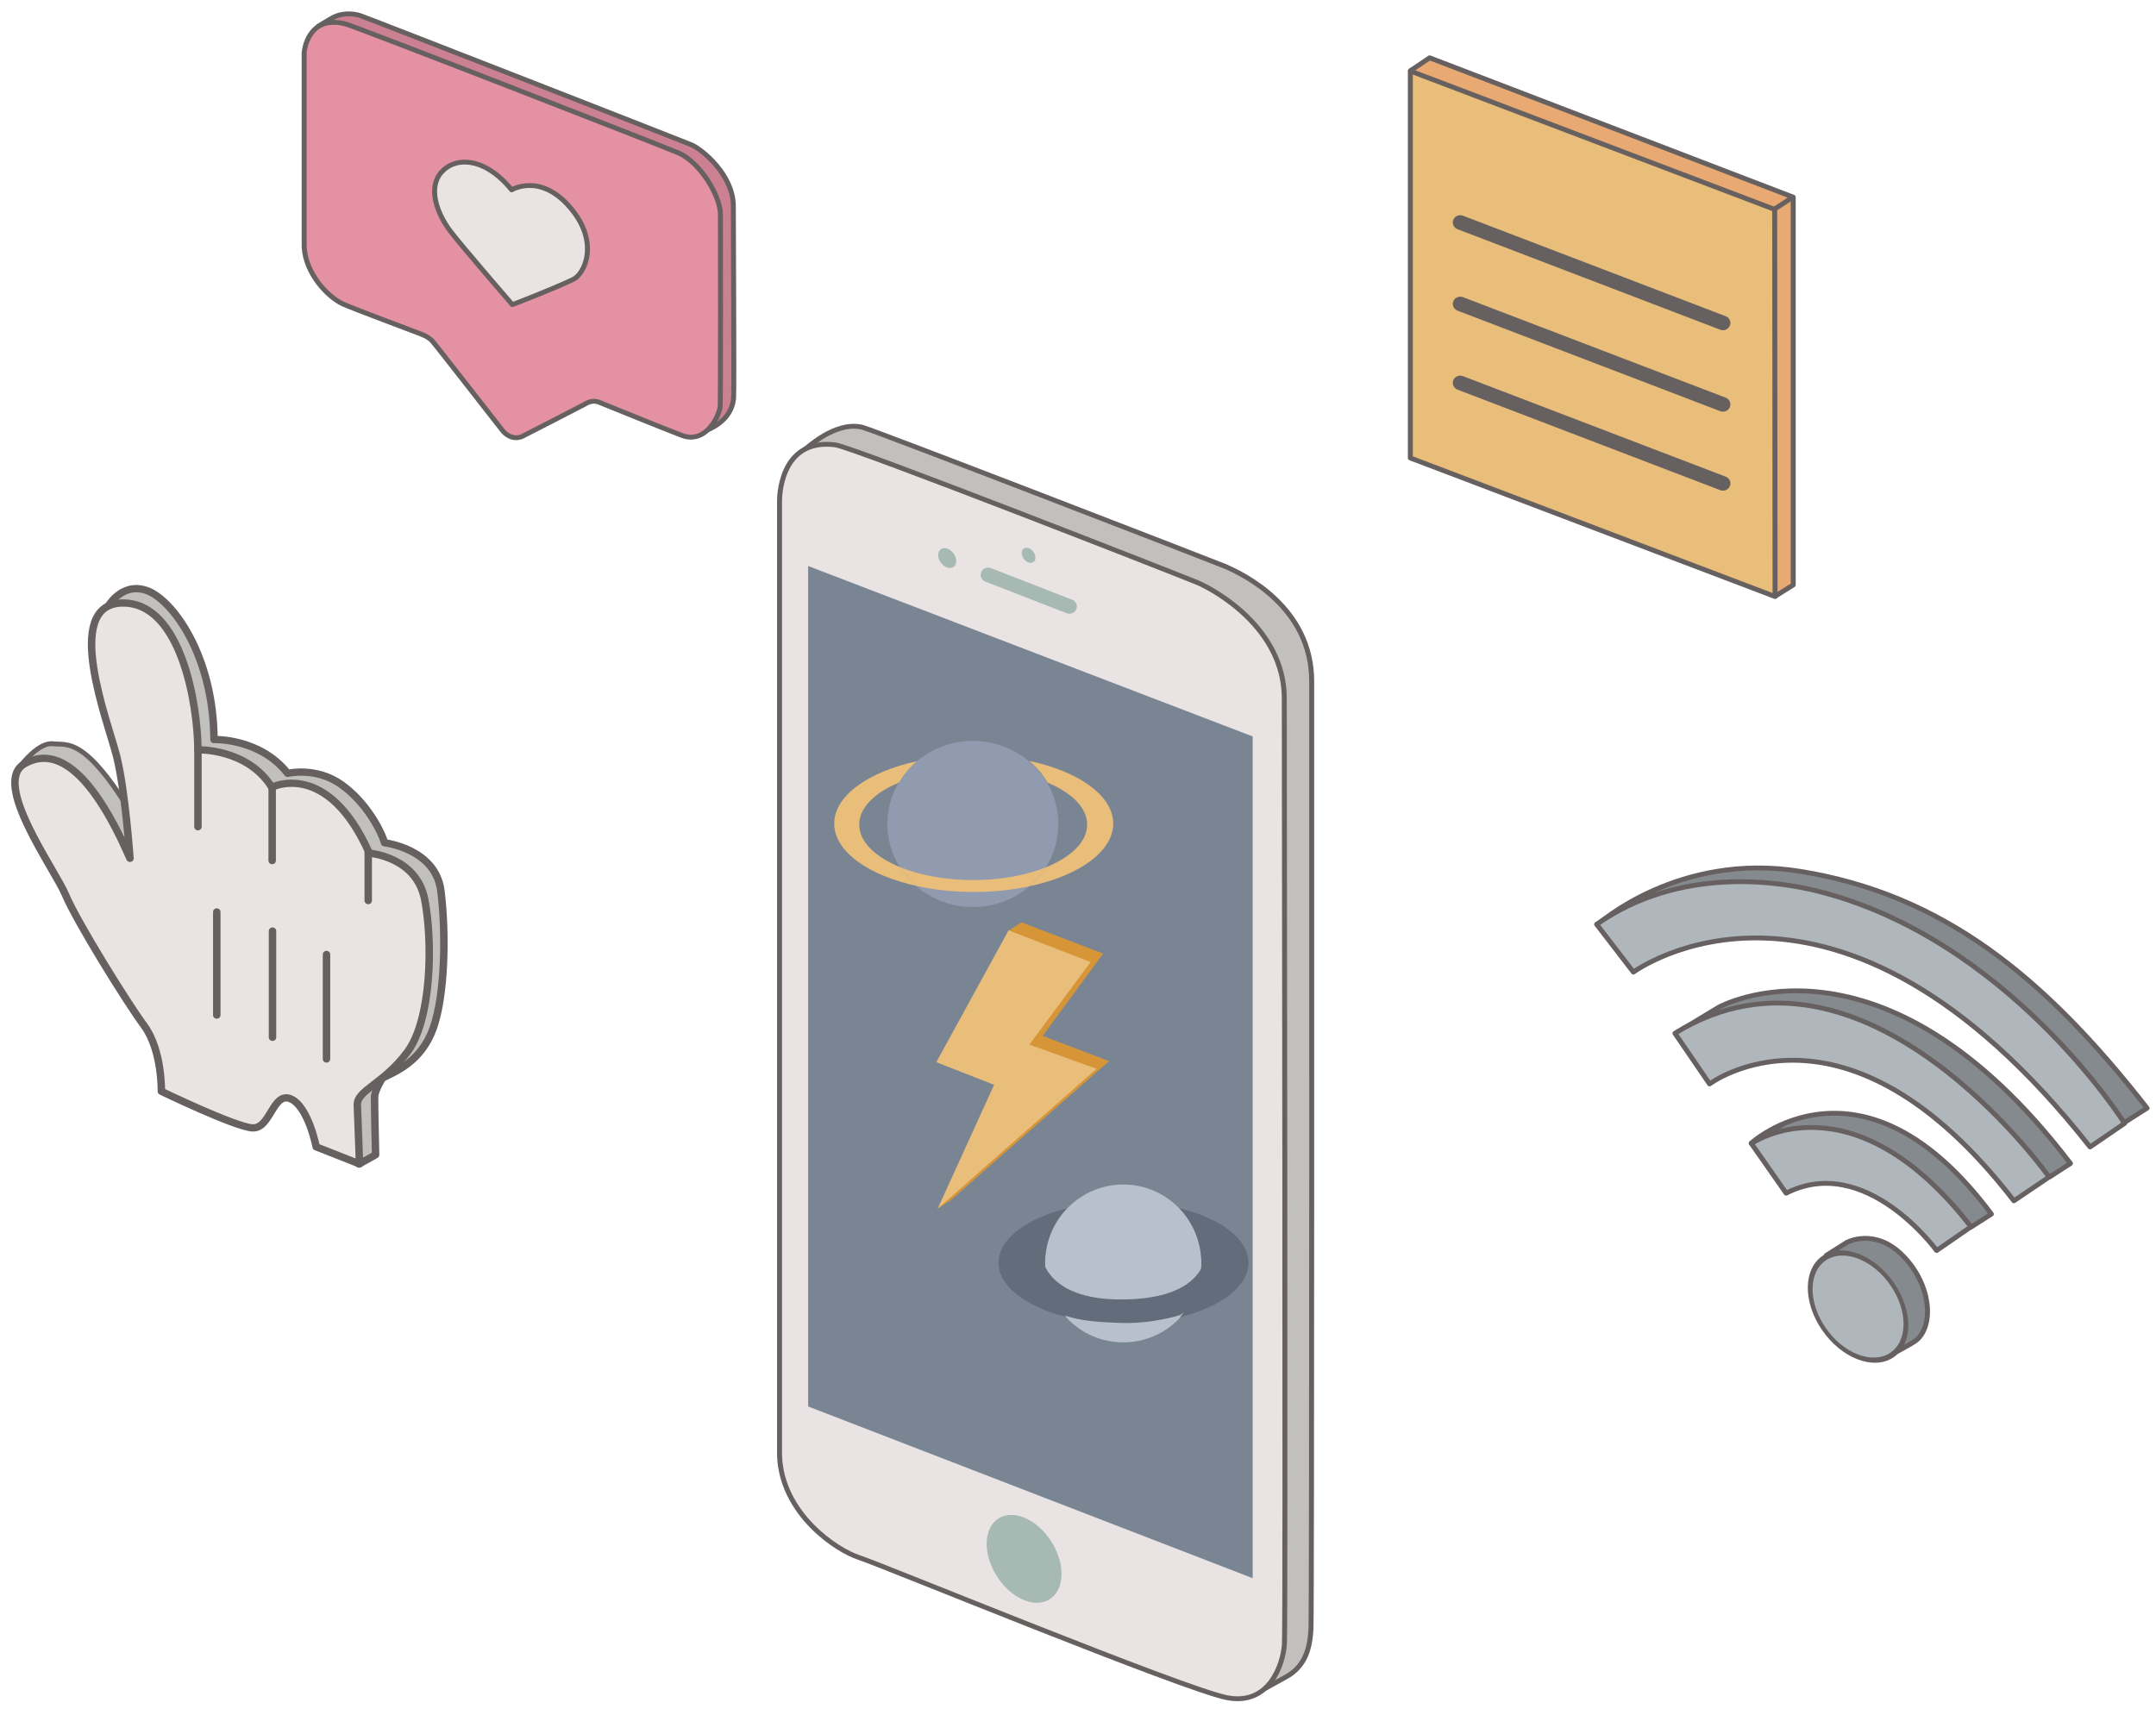 <?xml version="1.0" encoding="UTF-8" standalone="no"?>
<!DOCTYPE svg PUBLIC "-//W3C//DTD SVG 1.1//EN" "http://www.w3.org/Graphics/SVG/1.1/DTD/svg11.dtd">
<svg width="100%" height="100%" viewBox="0 0 440 350" version="1.1" xmlns="http://www.w3.org/2000/svg" xmlns:xlink="http://www.w3.org/1999/xlink" xml:space="preserve" xmlns:serif="http://www.serif.com/" style="fill-rule:evenodd;clip-rule:evenodd;stroke-linecap:round;stroke-linejoin:round;stroke-miterlimit:1.5;">
    <g transform="matrix(0.614,0,0,0.598,-193.511,-145.771)">
        <g>
            <g transform="matrix(1,0,0,1,248.234,-87.763)">
                <path d="M333.917,485.352C333.917,485.352 338.685,481.198 342.145,479.459C343.375,478.841 348.649,475.978 353.746,477.428C358.422,478.759 470.076,523.136 473.697,524.672C480.656,527.624 502.898,539.024 502.913,564.017C502.928,589.01 502.996,880.207 502.671,887.435C502.346,894.663 500.451,900.474 494.417,903.895C488.384,907.316 484.933,909.281 484.894,909.242C484.854,909.203 484.629,898.756 484.629,898.756L488.607,862.185L485.751,562.703L463.864,550.8L350.854,495.289L333.917,485.352Z" style="fill:rgb(194,191,191);stroke:rgb(102,97,96);stroke-width:1.65px;"/>
            </g>
            <g transform="matrix(1,0,0,1,247.387,-87.763)">
                <path d="M326.883,828.423L326.883,502.507C326.883,502.507 326.482,480.933 345.393,483.368C351.164,484.112 460.182,527.991 465.684,530.349C471.186,532.708 494.641,545.776 494.648,569.884C494.655,593.993 495.123,886.214 494.688,892.834C494.252,899.454 489.802,913.839 475.603,911.007C461.404,908.175 360.531,865.555 353.234,863.138C345.937,860.721 327.609,848.34 326.883,828.423Z" style="fill:rgb(233,228,227);stroke:rgb(102,97,96);stroke-width:1.65px;"/>
            </g>
            <g transform="matrix(1,0,0,1,248.234,-87.763)">
                <path d="M335.539,811.601L335.539,524.726L483.299,582.906L483.299,870.218L335.539,811.601Z" style="fill:rgb(122,133,148);"/>
            </g>
            <g transform="matrix(0.69,-0.41,0.593,1,-141.542,79.402)">
                <ellipse cx="411.623" cy="865.22" rx="13.463" ry="13.94" style="fill:rgb(166,185,178);"/>
            </g>
            <g transform="matrix(0.442,0,0,0.442,374.634,351.463)">
                <g transform="matrix(1.249,0,0,1.206,-387.649,-439.151)">
                    <ellipse cx="788.387" cy="689.73" rx="51.462" ry="53.142" style="fill:rgb(144,155,176);"/>
                </g>
                <g transform="matrix(1,0,0,1,-181.51,-284.807)">
                    <path d="M820.869,628.741C858.06,636.843 884.089,655.491 884.089,677.175C884.089,698.885 857.995,717.552 820.718,725.645C825.645,721.44 829.922,716.504 833.333,710.974C852.369,703.107 864.497,691.223 864.497,677.933C864.497,664.97 852.957,653.344 834.698,645.514C831.084,639.154 826.404,633.473 820.869,628.741Z" style="fill:rgb(233,189,122);"/>
                </g>
                <g transform="matrix(1,0,0,1,-181.51,-284.807)">
                    <path d="M736.529,628.979C731.136,633.658 726.542,639.218 722.994,645.463C704.685,653.282 693.083,664.936 693.083,677.933C693.083,691.247 705.256,703.151 724.355,711.017C727.725,716.42 731.883,721.282 736.681,725.407C699.932,717.227 674.29,698.696 674.29,677.175C674.29,655.677 699.875,637.164 736.529,628.979Z" style="fill:rgb(233,189,122);"/>
                </g>
                <g transform="matrix(1,0,0,1,-181.51,-284.807)">
                    <path d="M833.333,710.974C829.9,716.489 825.645,721.443 820.718,725.645C807.999,728.432 793.948,729.97 779.19,729.97C764.056,729.97 749.666,728.353 736.681,725.407C731.866,721.256 727.682,716.403 724.355,711.017C739.147,717.114 758.119,720.78 778.79,720.78C799.511,720.78 818.524,717.096 833.333,710.974Z" style="fill:rgb(233,189,122);"/>
                </g>
            </g>
            <g transform="matrix(1,0,0,1,247.723,-87.18)">
                <path d="M395.859,527.151L422.878,537.95" style="fill:none;stroke:rgb(166,185,178);stroke-width:4.95px;"/>
            </g>
            <g transform="matrix(0.781,1.146,-0.713,0.486,703.65,-257.579)">
                <ellipse cx="382.296" cy="522.053" rx="2.652" ry="3.05" style="fill:rgb(166,185,178);"/>
            </g>
            <g transform="matrix(0.594,0.871,-0.542,0.37,712.905,-92.822)">
                <ellipse cx="382.296" cy="522.053" rx="2.652" ry="3.05" style="fill:rgb(166,185,178);"/>
            </g>
            <g transform="matrix(1,0,0,1,254.285,-92.506)">
                <g transform="matrix(0.505,0,0,0.507,36.094,417.835)">
                    <ellipse cx="788.387" cy="689.73" rx="51.462" ry="53.142" style="fill:rgb(184,191,205);"/>
                </g>
                <g transform="matrix(0.807,0,0,0.392,-201.912,496.917)">
                    <path d="M811.376,642.243C828.248,650.899 839.849,668.926 839.849,689.73C839.849,710.424 828.369,728.371 811.617,737.097C817.093,724.838 820.442,708.223 820.442,689.952C820.442,671.419 816.996,654.591 811.376,642.243Z" style="fill:rgb(98,108,122);"/>
                </g>
                <g transform="matrix(0.807,0,0,0.392,-201.912,496.917)">
                    <path d="M765.039,642.421C759.462,654.755 756.05,671.51 756.05,689.952C756.05,708.136 759.367,724.68 764.799,736.919C748.247,728.124 736.924,710.282 736.924,689.73C736.924,669.085 748.349,651.175 765.039,642.421Z" style="fill:rgb(98,108,122);"/>
                </g>
                <g transform="matrix(0.404,0,0,0.42,69.254,306.156)">
                    <path d="M837.071,1095.2C837.071,1095.2 841.602,1127.12 899.267,1127.76C956.932,1128.4 970.189,1105.22 972.298,1088.49L963.84,1132.68L949.832,1140.52C949.832,1140.52 927.333,1147.86 900.44,1146.83C868.274,1145.6 852.38,1143.69 828.198,1125.93C804.016,1108.18 832.586,1107.78 832.586,1107.78L837.071,1095.2" style="fill:rgb(98,108,122);"/>
                </g>
            </g>
        </g>
        <g transform="matrix(0.694,0,0,0.694,164.973,43.62)">
            <g>
                <g>
                    <g transform="matrix(1,0,0,1,-123.899,84.302)">
                        <path d="M823.388,661.771L829.545,657.744L868.633,673.104L839.682,713.606L871.624,726.044L865.347,729.943L824.643,722.582L824.362,664.865L823.388,661.771Z" style="fill:rgb(214,150,55);"/>
                    </g>
                    <g transform="matrix(1,0,0,1,-123.899,84.302)">
                        <path d="M789.751,798.274L795.724,794.331L871.265,726.174L860.241,724.978L795.559,790.132L789.751,798.274Z" style="fill:rgb(214,150,55);"/>
                    </g>
                    <g transform="matrix(1,0,0,1,-123.899,84.302)">
                        <path d="M823.366,661.651L788.74,726.504L816.422,737.642L789.395,798.57L865.503,729.772L833.311,717.851L862.633,677.275L823.366,661.651Z" style="fill:rgb(233,189,122);"/>
                    </g>
                </g>
            </g>
        </g>
    </g>
    <g transform="matrix(0.614,0,0,0.598,-702.403,-784.308)">
        <g transform="matrix(1,0,0,1,762.361,466.168)">
            <path d="M388.588,1106.6C388.588,1106.6 394.487,1098.61 399.224,1099.26C403.961,1099.9 410.354,1096.02 428.374,1128.41C446.395,1160.8 430.79,1158.74 430.79,1158.74L409.762,1132L388.588,1106.6Z" style="fill:rgb(194,191,191);stroke:rgb(102,97,96);stroke-width:1.65px;"/>
        </g>
        <g transform="matrix(1,0,0,1,762.361,466.168)">
            <path d="M417.332,1052.76C417.332,1052.76 421.789,1043.97 430.293,1046.91C438.798,1049.85 452.601,1069.05 452.746,1097.81C452.746,1097.81 467.974,1097.23 477.235,1109.36C477.235,1109.36 486.662,1106.99 495.13,1113.22C503.599,1119.44 508.394,1129.29 509.431,1133.06C509.431,1133.06 526.417,1135.02 528.171,1149.52C529.925,1164.02 529.539,1184.98 525.617,1196.32C521.694,1207.67 513.086,1211.18 508.766,1213.35C508.766,1213.35 506.17,1217.37 506.119,1219.91C506.068,1222.46 506.464,1239.55 506.464,1239.55L500.94,1242.73L492.87,1222.09L496.757,1206.62L512.607,1154.26L459.705,1124.62L433.819,1096.35L432.728,1078.09L417.332,1052.76Z" style="fill:rgb(194,191,191);stroke:rgb(102,97,96);stroke-width:2.48px;"/>
        </g>
        <g transform="matrix(1,0,0,1,762.361,466.168)">
            <path d="M435.248,1217.88C435.248,1217.88 435.556,1203.87 429.489,1195.42C423.422,1186.97 406.978,1159.62 403.412,1150.86C399.847,1142.09 378.703,1112.61 389.73,1106.11C400.756,1099.62 412.669,1109.75 424.817,1138.37C424.817,1138.37 423.248,1115.12 420.366,1103.43C417.483,1091.74 402.252,1051.8 422.073,1051.22C441.895,1050.65 447.355,1086.2 447.398,1101.31C447.398,1101.31 463.897,1100.81 471.955,1114.1C471.955,1114.1 490.411,1104.42 504.375,1136.62C504.375,1136.62 520.011,1137.76 522.778,1152.4C525.545,1167.04 525.022,1193.39 517.056,1204.42C509.091,1215.46 500.167,1217.46 500.387,1222.65C500.608,1227.84 501.111,1242.67 501.111,1242.67L486.708,1236.84C486.708,1236.84 484.087,1222.97 478.192,1220.45C472.297,1217.92 471.503,1230.86 465.442,1230.37C459.381,1229.88 435.248,1217.88 435.248,1217.88Z" style="fill:rgb(233,228,227);stroke:rgb(102,97,96);stroke-width:2.48px;"/>
        </g>
        <g transform="matrix(1,0,0,1,762.845,466.166)">
            <path d="M446.926,1101.33L446.926,1127.58" style="fill:none;stroke:rgb(102,97,96);stroke-width:2.48px;"/>
        </g>
        <g transform="matrix(1,0,0,1,762.361,466.168)">
            <path d="M472.081,1114.11L472.081,1139.14" style="fill:none;stroke:rgb(102,97,96);stroke-width:2.48px;"/>
        </g>
        <g transform="matrix(1,0,0,1,763.715,467.63)">
            <path d="M502.656,1134.41L502.656,1151.32" style="fill:none;stroke:rgb(102,97,96);stroke-width:2.48px;"/>
        </g>
        <g transform="matrix(1,0,0,1,762.361,466.168)">
            <path d="M453.673,1156.66L453.673,1191.87" style="fill:none;stroke:rgb(102,97,96);stroke-width:2.48px;"/>
        </g>
        <g transform="matrix(1,0,0,1,762.361,466.168)">
            <path d="M472.193,1163.19L472.193,1199.45" style="fill:none;stroke:rgb(102,97,96);stroke-width:2.48px;"/>
        </g>
        <g transform="matrix(1,0,0,1,762.361,466.168)">
            <path d="M490.139,1171.17L490.139,1206.86" style="fill:none;stroke:rgb(102,97,96);stroke-width:2.48px;"/>
        </g>
    </g>
    <g transform="matrix(0.461,0,0,0.449,-267.242,-405.611)">
        <g transform="matrix(1,0,0,1,-55.906,70.049)">
            <path d="M776.496,845.295C776.496,845.295 780.749,842.49 783.306,841.122C786.4,839.468 791.265,839.082 795.171,840.444C799.077,841.806 938.204,897.623 941.65,899.124C946.321,901.159 960.242,912.691 960.256,927.088C960.269,941.485 960.624,1008.55 960.376,1013.92C960.127,1019.29 957.026,1025.08 948.981,1028.71L940.587,1018.58L911.333,920.917L856.167,894.858L780.536,857.233L776.496,845.295Z" style="fill:rgb(203,129,146);stroke:rgb(102,97,96);stroke-width:2.2px;"/>
        </g>
        <g transform="matrix(1,0,0,1,33.125,129.161)">
            <path d="M681.228,886.395L681.228,798.081C681.228,798.081 682.407,780.791 699.388,785.047C703.622,786.108 837.794,839.769 846.923,843.719C856.052,847.669 865.442,862.759 865.511,871.679C865.58,880.598 865.564,954.17 865.427,958.532C865.29,962.894 859.141,976.335 848.419,972.135C837.698,967.936 814.794,958.271 811.821,957.08C808.848,955.889 806.568,957.283 805.328,958.031C804.088,958.778 780.56,971.106 777.951,972.495C775.343,973.885 771.707,973.332 769.056,969.951C766.405,966.57 739.578,931.026 737.83,929.114C736.082,927.202 733.146,926.131 731.636,925.546C730.125,924.96 702.567,914.369 698.363,912.386C691.882,909.33 681.841,898.79 681.228,886.395Z" style="fill:rgb(228,145,164);stroke:rgb(102,97,96);stroke-width:2.2px;"/>
        </g>
        <g transform="matrix(1,0,0,1,-55.906,70.049)">
            <path d="M862.407,971.802C862.407,971.802 839.176,944.198 834.847,938.249C829.098,930.347 824.822,918.645 831.079,911.532C837.336,904.419 850.242,904.686 862.117,919.628C862.117,919.628 874.738,911.709 888.003,927.635C901.268,943.561 894.355,957.883 889.387,960.311C879.299,965.242 862.407,971.802 862.407,971.802Z" style="fill:rgb(233,228,227);stroke:rgb(102,97,96);stroke-width:2.2px;"/>
        </g>
    </g>
    <g transform="matrix(0.485,0,0,0.473,-75.255,-325.008)">
        <g transform="matrix(1,0,0,1,-46.984,-31.359)">
            <path d="M795.702,748.958L803.729,743.425L956.716,803.559L956.716,970.904L949.25,975.711L918.3,845.73L858.657,810.953L795.702,748.958Z" style="fill:rgb(232,170,114);stroke:rgb(102,97,96);stroke-width:2.09px;"/>
        </g>
        <g transform="matrix(1,0,0,1,-46.984,-31.359)">
            <path d="M795.604,916.117L795.604,749.12L948.918,808.859L949.071,975.91L795.604,916.117Z" style="fill:rgb(233,189,122);stroke:rgb(102,97,96);stroke-width:2.09px;"/>
        </g>
        <g transform="matrix(1,0,0,1,-46.984,-31.359)">
            <path d="M816.604,883.717L927.14,927.087" style="fill:none;stroke:rgb(102,97,96);stroke-width:6.26px;"/>
        </g>
        <g transform="matrix(1,0,0,1,-46.984,-65.448)">
            <path d="M816.604,883.717L927.14,927.087" style="fill:none;stroke:rgb(102,97,96);stroke-width:6.26px;"/>
        </g>
        <g transform="matrix(1,0,0,1,-46.984,-100.598)">
            <path d="M816.604,883.717L927.14,927.087" style="fill:none;stroke:rgb(102,97,96);stroke-width:6.26px;"/>
        </g>
        <g transform="matrix(1,0,0,1,-46.984,-31.359)">
            <path d="M948.964,808.626L956.316,803.713" style="fill:none;stroke:rgb(102,97,96);stroke-width:2.09px;"/>
        </g>
    </g>
    <g transform="matrix(0.614,0,0,0.598,-159.147,-197.64)">
        <path d="M866.209,759.015L872.962,754.624C872.962,754.624 882.325,749.31 891.719,759.168C901.114,769.026 902.062,782.794 896.196,787.943C894.945,789.041 887.318,793.163 887.318,793.163L881.937,769.461L866.209,759.015Z" style="fill:rgb(133,138,143);stroke:rgb(102,97,96);stroke-width:1.65px;"/>
        <g transform="matrix(0.735,1.1,-0.828,0.553,876.437,-623.785)">
            <ellipse cx="880.323" cy="781.03" rx="15.123" ry="13.755" style="fill:rgb(175,182,188);stroke:rgb(102,97,96);stroke-width:1.43px;"/>
        </g>
        <path d="M841.254,720.718L851.732,722.115L897.997,739.236L914.436,749.284L921.096,744.908C878.206,685.845 841.254,720.718 841.254,720.718L851.816,714.245" style="fill:rgb(133,138,143);stroke:rgb(102,97,96);stroke-width:1.65px;"/>
        <path d="M852.876,737.774L841.337,720.843C841.337,720.843 874.613,696.803 914.329,749.247L902.895,757.346C902.895,757.346 879.283,723.965 852.876,737.774Z" style="fill:rgb(175,182,188);stroke:rgb(102,97,96);stroke-width:1.65px;"/>
        <path d="M816.69,682.85L830.418,674.333C830.418,674.333 884.652,643.165 947.371,727.626L940.585,732.154L914.567,713.888L861.372,683.587L824.697,684.224L816.69,682.85Z" style="fill:rgb(133,138,143);stroke:rgb(102,97,96);stroke-width:1.65px;"/>
        <path d="M815.916,683.199L827.432,700.487C827.432,700.487 872.451,665.733 928.58,740.382L940.285,732.257C940.285,732.257 878.918,643.224 815.916,683.199Z" style="fill:rgb(175,182,188);stroke:rgb(102,97,96);stroke-width:1.65px;"/>
        <path d="M790.302,646.005C790.302,646.005 817.041,621.224 857.467,627.909C904.518,635.689 938.29,663.329 972.845,708.745L965.277,713.684L945.191,699.078L876.634,647.539L832.178,643.902L802.443,645.164L790.302,646.005Z" style="fill:rgb(133,138,143);stroke:rgb(102,97,96);stroke-width:1.65px;"/>
        <path d="M802.113,662.317C802.113,662.317 869.139,611.511 953.889,722L965.366,713.947C965.366,713.947 926.487,650.477 862.595,634.485C850.448,631.444 817.734,626.004 789.891,646.008L802.113,662.317Z" style="fill:rgb(175,182,188);stroke:rgb(102,97,96);stroke-width:1.65px;"/>
    </g>
</svg>

